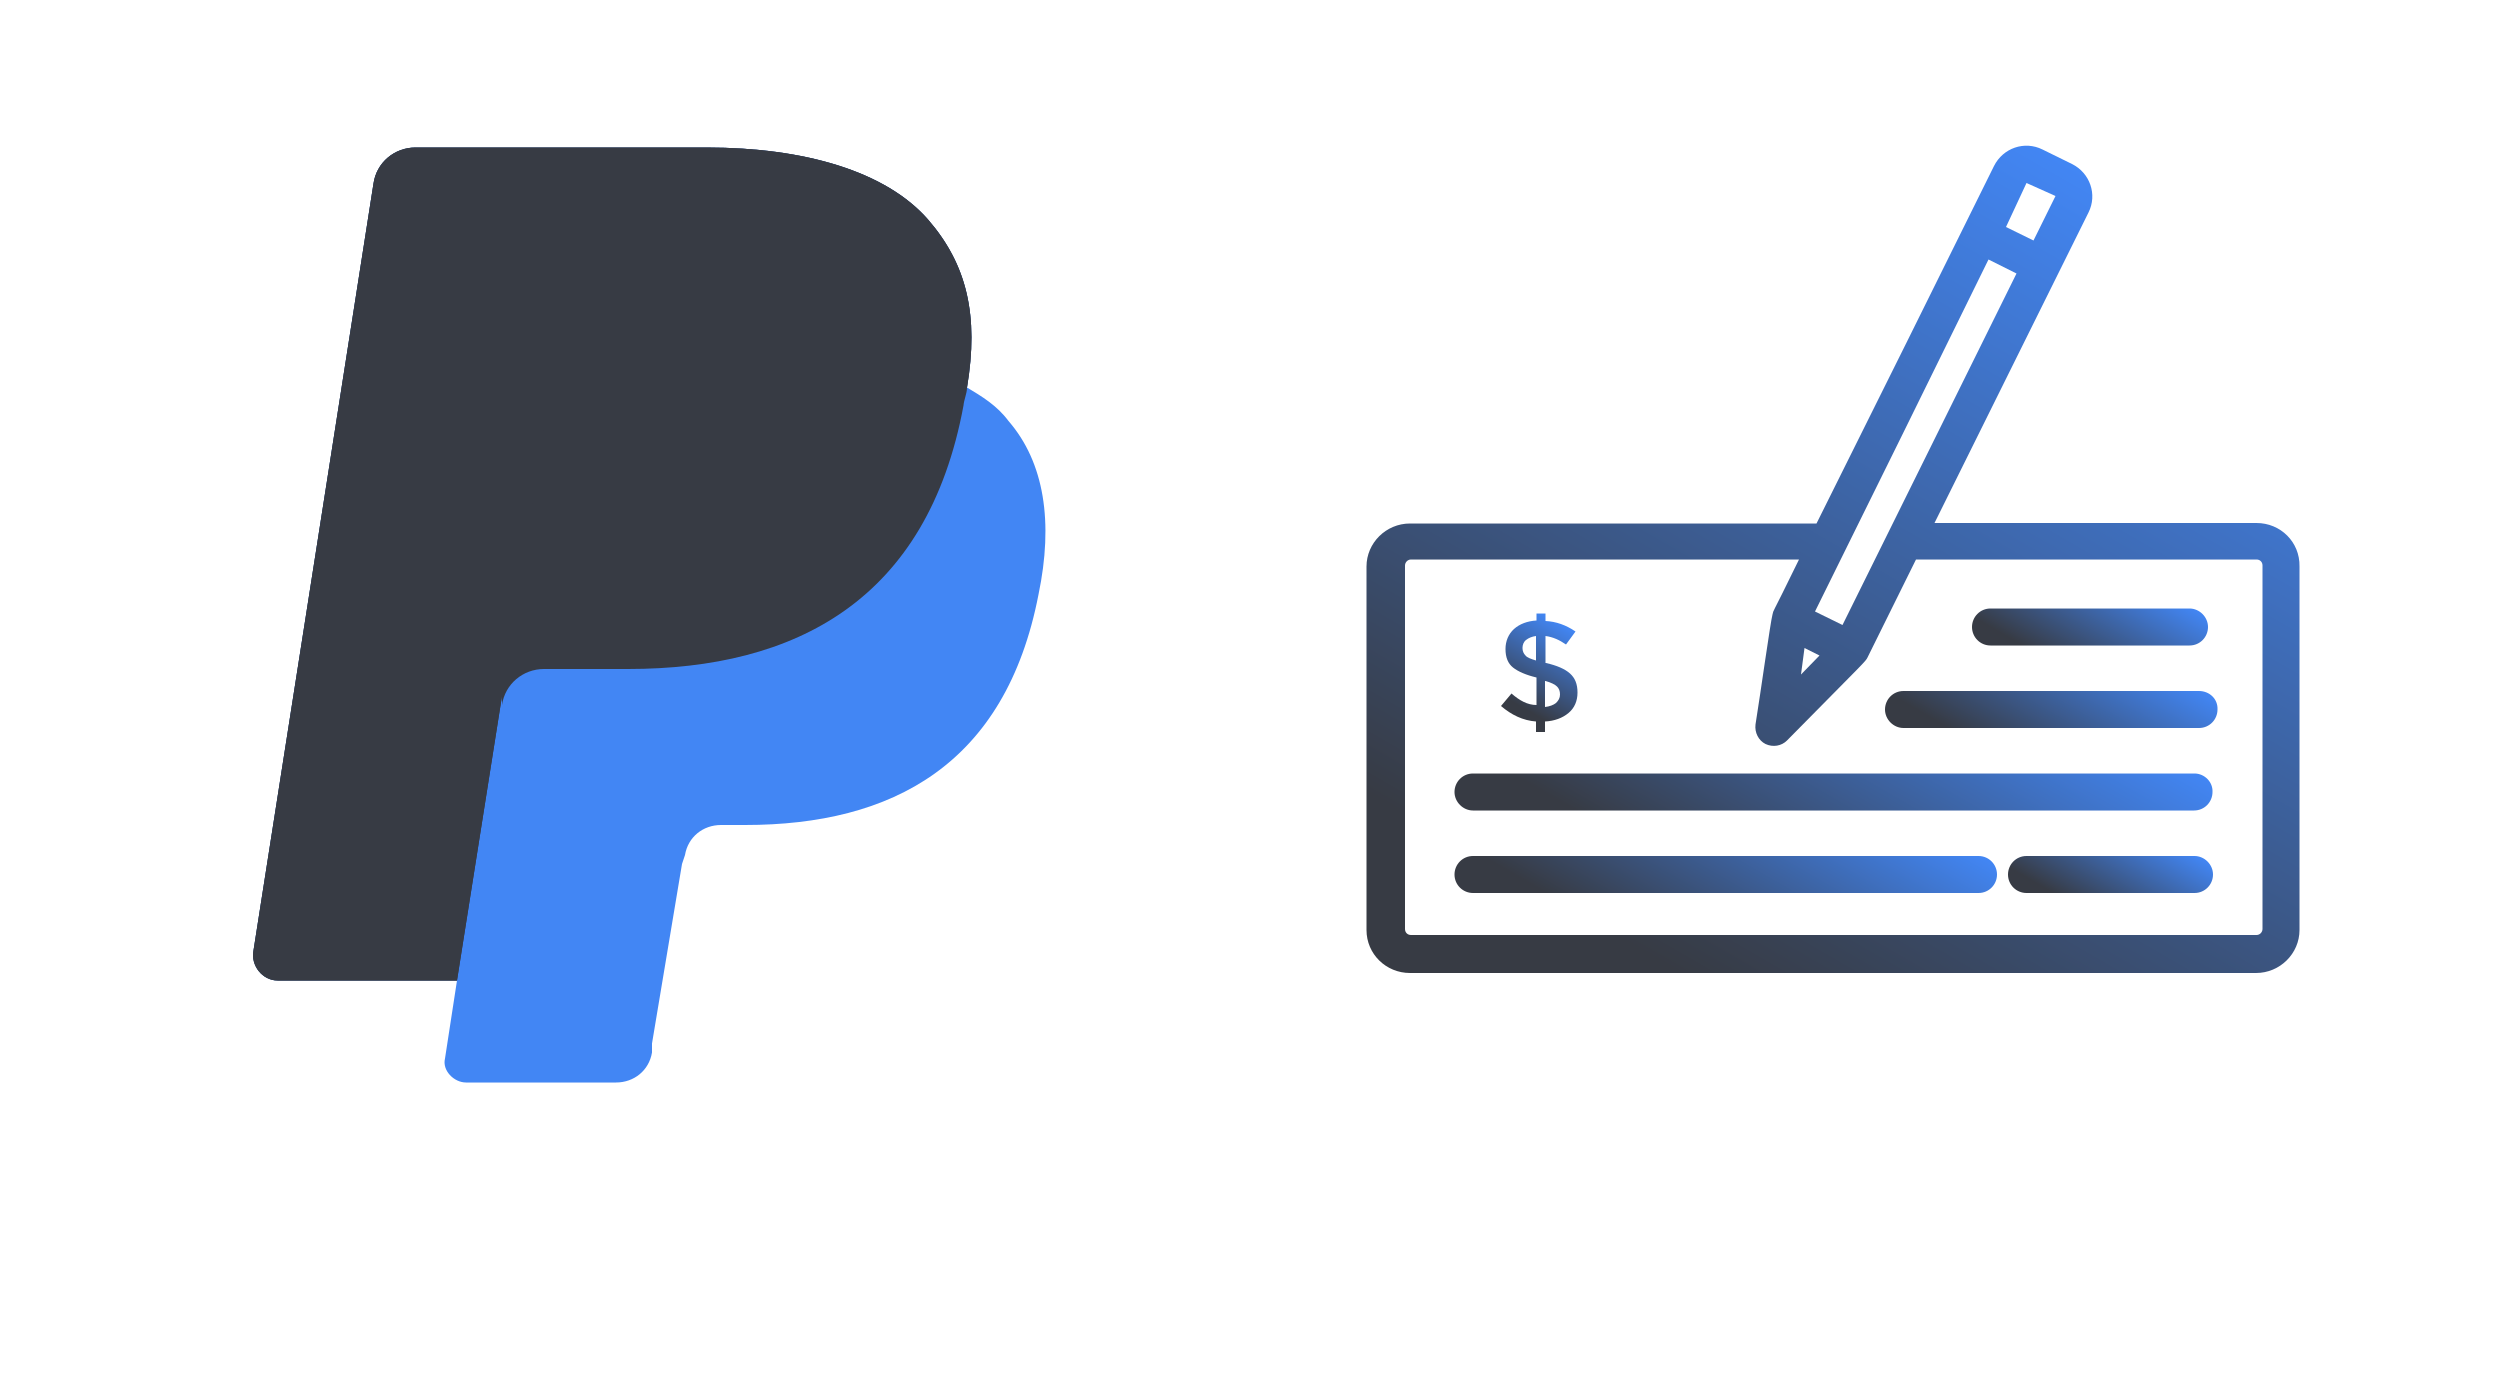 <?xml version="1.0" encoding="utf-8"?>
<!-- Generator: Adobe Illustrator 22.0.0, SVG Export Plug-In . SVG Version: 6.00 Build 0)  -->
<svg version="1.1" id="Layer_1" xmlns="http://www.w3.org/2000/svg" xmlns:xlink="http://www.w3.org/1999/xlink" x="0px" y="0px"
	 viewBox="0 0 500 275" style="enable-background:new 0 0 500 275;" xml:space="preserve">
<style type="text/css">
	.st0{display:none;}
	.st1{display:inline;}
	.st2{display:none;fill:#35404C;}
	.st3{fill:#343F3E;}
	.st4{display:none;fill:#333D3C;}
	.st5{fill:#3B4342;}
	.st6{display:none;fill:#323B3A;}
	.st7{fill:#303A39;}
	.st8{fill:#323B3A;}
	.st9{fill:#384040;}
	.st10{fill:#3D4745;}
	.st11{fill:#333D3C;}
	.st12{fill:#3A4241;}
	.st13{display:none;fill:#3B4342;}
	.st14{fill:#3A4444;}
	.st15{fill:#293130;}
	.st16{fill:#3F4746;}
	.st17{fill:#2B3635;}
	.st18{display:none;fill:url(#SVGID_1_);}
	.st19{display:none;fill:url(#SVGID_2_);}
	.st20{display:none;fill:url(#SVGID_3_);}
	.st21{display:none;fill:url(#SVGID_4_);}
	.st22{fill:url(#SVGID_5_);}
	.st23{fill:url(#SVGID_6_);}
	.st24{fill:url(#SVGID_7_);}
	.st25{fill:url(#SVGID_8_);}
	.st26{fill:url(#SVGID_9_);}
	.st27{fill:url(#SVGID_10_);}
	.st28{fill:url(#SVGID_11_);}
	.st29{fill:#4286F4;}
	.st30{fill:#373B44;}
</style>
<g class="st0">
	<g class="st1">
	</g>
</g>
<g>
	<linearGradient id="SVGID_1_" gradientUnits="userSpaceOnUse" x1="325.556" y1="220.865" x2="429.247" y2="41.267">
		<stop  offset="0.135" style="stop-color:#373B44"/>
		<stop  offset="1" style="stop-color:#4286F4"/>
	</linearGradient>
	<path style="fill:url(#SVGID_1_);" d="M451.3,104.6h-64.4c10.6-21.3,19.7-39.8,30.8-62.1c1.8-3.6,0.3-7.9-3.3-9.7l-5.9-2.9
		c-3.6-1.8-7.9-0.3-9.7,3.3c-12.5,25.3-22.4,45.2-35.5,71.5h-81.3c-4.8,0-8.7,3.9-8.7,8.6v72.7c0,4.8,3.9,8.6,8.7,8.6h169.2
		c4.8,0,8.7-3.9,8.7-8.6v-72.7C460,108.4,456.1,104.6,451.3,104.6z M360.9,129.6l3,1.5l-3.7,3.8L360.9,129.6z M368.5,125l-5.5-2.7
		c12.5-25.3,22.3-45.1,34.7-70.4l5.6,2.8C392.1,77.4,375.6,110.6,368.5,125z M411.1,39.2l-4.4,8.9l-5.5-2.7l4.1-8.8L411.1,39.2z
		 M452.5,185.8c0,0.6-0.5,1.2-1.2,1.2H282.2c-0.7,0-1.2-0.5-1.2-1.2v-72.7c0-0.6,0.5-1.2,1.2-1.2h77.6c-6.1,12.5-4.9,9.6-5.3,11
		c-0.4,1.4-2.4,15.8-3.4,22c-0.2,1.6,0.6,3.2,2,3.9c1.5,0.7,3.2,0.4,4.3-0.7c15.8-16,15.7-15.8,16.1-16.6l9.7-19.6h68.1
		c0.7,0,1.2,0.5,1.2,1.2L452.5,185.8L452.5,185.8z"/>
	<linearGradient id="SVGID_2_" gradientUnits="userSpaceOnUse" x1="411.178" y1="137.225" x2="424.871" y2="113.509">
		<stop  offset="0.135" style="stop-color:#373B44"/>
		<stop  offset="1" style="stop-color:#4286F4"/>
	</linearGradient>
	<path style="fill:url(#SVGID_2_);" d="M398.1,129.1h39.8c2.1,0,3.7-1.7,3.7-3.7s-1.7-3.7-3.7-3.7h-39.8c-2.1,0-3.7,1.7-3.7,3.7
		C394.4,127.4,396,129.1,398.1,129.1z"/>
	<linearGradient id="SVGID_3_" gradientUnits="userSpaceOnUse" x1="401.046" y1="157.907" x2="419.544" y2="125.866">
		<stop  offset="0.135" style="stop-color:#373B44"/>
		<stop  offset="1" style="stop-color:#4286F4"/>
	</linearGradient>
	<path style="fill:url(#SVGID_3_);" d="M439.8,138.2h-59.1c-2.1,0-3.7,1.7-3.7,3.7s1.7,3.7,3.7,3.7h59.1c2.1,0,3.7-1.7,3.7-3.7
		C443.6,139.8,441.9,138.2,439.8,138.2z"/>
	<linearGradient id="SVGID_4_" gradientUnits="userSpaceOnUse" x1="346.85" y1="192.866" x2="386.638" y2="123.952">
		<stop  offset="0.135" style="stop-color:#373B44"/>
		<stop  offset="1" style="stop-color:#4286F4"/>
	</linearGradient>
	<path style="fill:url(#SVGID_4_);" d="M438.9,154.7H294.6c-2.1,0-3.7,1.7-3.7,3.7s1.7,3.7,3.7,3.7h144.2c2.1,0,3.7-1.7,3.7-3.7
		C442.6,156.4,440.9,154.7,438.9,154.7z"/>
	<linearGradient id="SVGID_5_" gradientUnits="userSpaceOnUse" x1="415.969" y1="185.443" x2="428.11" y2="164.415">
		<stop  offset="0.135" style="stop-color:#373B44"/>
		<stop  offset="1" style="stop-color:#4286F4"/>
	</linearGradient>
	<path class="st22" d="M438.9,171.2h-33.6c-2.1,0-3.7,1.7-3.7,3.7c0,2.1,1.7,3.7,3.7,3.7h33.6c2.1,0,3.7-1.7,3.7-3.7
		C442.6,172.9,440.9,171.2,438.9,171.2z"/>
	<linearGradient id="SVGID_6_" gradientUnits="userSpaceOnUse" x1="330.67" y1="200.044" x2="359.67" y2="149.814">
		<stop  offset="0.135" style="stop-color:#373B44"/>
		<stop  offset="1" style="stop-color:#4286F4"/>
	</linearGradient>
	<path class="st23" d="M395.7,171.2H294.6c-2.1,0-3.7,1.7-3.7,3.7c0,2.1,1.7,3.7,3.7,3.7h101.1c2.1,0,3.7-1.7,3.7-3.7
		C399.4,172.9,397.8,171.2,395.7,171.2z"/>
	<linearGradient id="SVGID_7_" gradientUnits="userSpaceOnUse" x1="302.72" y1="143.834" x2="313.445" y2="125.259">
		<stop  offset="0.135" style="stop-color:#373B44"/>
		<stop  offset="1" style="stop-color:#4286F4"/>
	</linearGradient>
	<path class="st24" d="M302.3,138.7l-2.1,2.5c2.1,1.8,4.4,2.9,7,3.1v2.1h1.8v-2.1c1.9-0.1,3.5-0.7,4.7-1.7c1.2-1,1.8-2.4,1.8-4.1
		c0-1.7-0.5-2.9-1.5-3.8c-1-0.9-2.6-1.6-4.8-2.1h-0.1v-5.4c1.5,0.2,2.8,0.8,4.1,1.7l1.9-2.6c-1.9-1.3-3.9-2-6-2.1v-1.5h-1.8v1.4
		c-1.8,0.1-3.4,0.7-4.5,1.7s-1.7,2.4-1.7,4c0,1.7,0.5,2.9,1.5,3.7s2.6,1.5,4.7,2v5.5C305.5,141,303.9,140.1,302.3,138.7z
		 M309.1,136.2c1.1,0.3,1.9,0.7,2.3,1.1c0.4,0.4,0.6,0.9,0.6,1.6c0,0.7-0.3,1.2-0.8,1.7c-0.5,0.4-1.3,0.7-2.2,0.8V136.2z
		 M305.1,131.1c-0.4-0.4-0.6-0.9-0.6-1.5c0-0.6,0.2-1.2,0.7-1.6c0.5-0.4,1.2-0.7,2-0.8v4.9C306.2,131.8,305.4,131.5,305.1,131.1z"/>
</g>
<g>
	<g>
		<path class="st29" d="M193.4,77.5c2.4-14.4,0-24.6-7.8-33.6c-8.4-9.6-24.6-14.4-44.3-14.4H83.1c-4.2,0-7.8,3-8.4,7.2l-24,153.4
			c-0.6,3,1.8,6,4.8,6h35.9l-2.4,15.6c-0.6,2.4,1.8,4.8,4.2,4.8h30c3.6,0,6.6-2.4,7.2-6v-1.8l6-35.9l0.6-1.8c0.6-3.6,3.6-6,7.2-6
			h4.8c29.4,0,52.1-12,58.7-46.1c3-14.4,1.2-26.4-6-34.7C199.4,81.1,196.4,79.3,193.4,77.5L193.4,77.5"/>
		<path class="st30" d="M193.4,77.5c2.4-14.4,0-24.6-7.8-33.6c-8.4-9.6-24.6-14.4-44.3-14.4H83.1c-4.2,0-7.8,3-8.4,7.2l-24,153.4
			c-0.6,3,1.8,6,4.8,6h35.9l9-56.9v1.8c0.6-4.2,4.2-7.2,8.4-7.2h16.8c33.6,0,59.9-13.8,67.1-52.7C192.8,79.9,193.4,78.7,193.4,77.5"
			/>
		<path class="st30" d="M110.1,77.5c0.6-2.4,1.8-4.2,4.2-5.4c1.2-0.6,1.8-0.6,3-0.6h45.5c5.4,0,10.2,0.6,15,1.2
			c1.2,0,2.4,0.6,3.6,0.6s2.4,0.6,3.6,1.2c0.6,0,1.2,0.6,1.8,0.6c2.4,0.6,4.2,1.8,6.6,2.4c2.4-14.4,0-24.6-7.8-33.6
			c-8.4-9.6-24.6-14.4-44.3-14.4H83.1c-4.2,0-7.8,3-8.4,7.2l-24,153.4c-0.6,3,1.8,6,4.8,6h35.9l9-56.9L110.1,77.5z"/>
	</g>
</g>
</svg>
